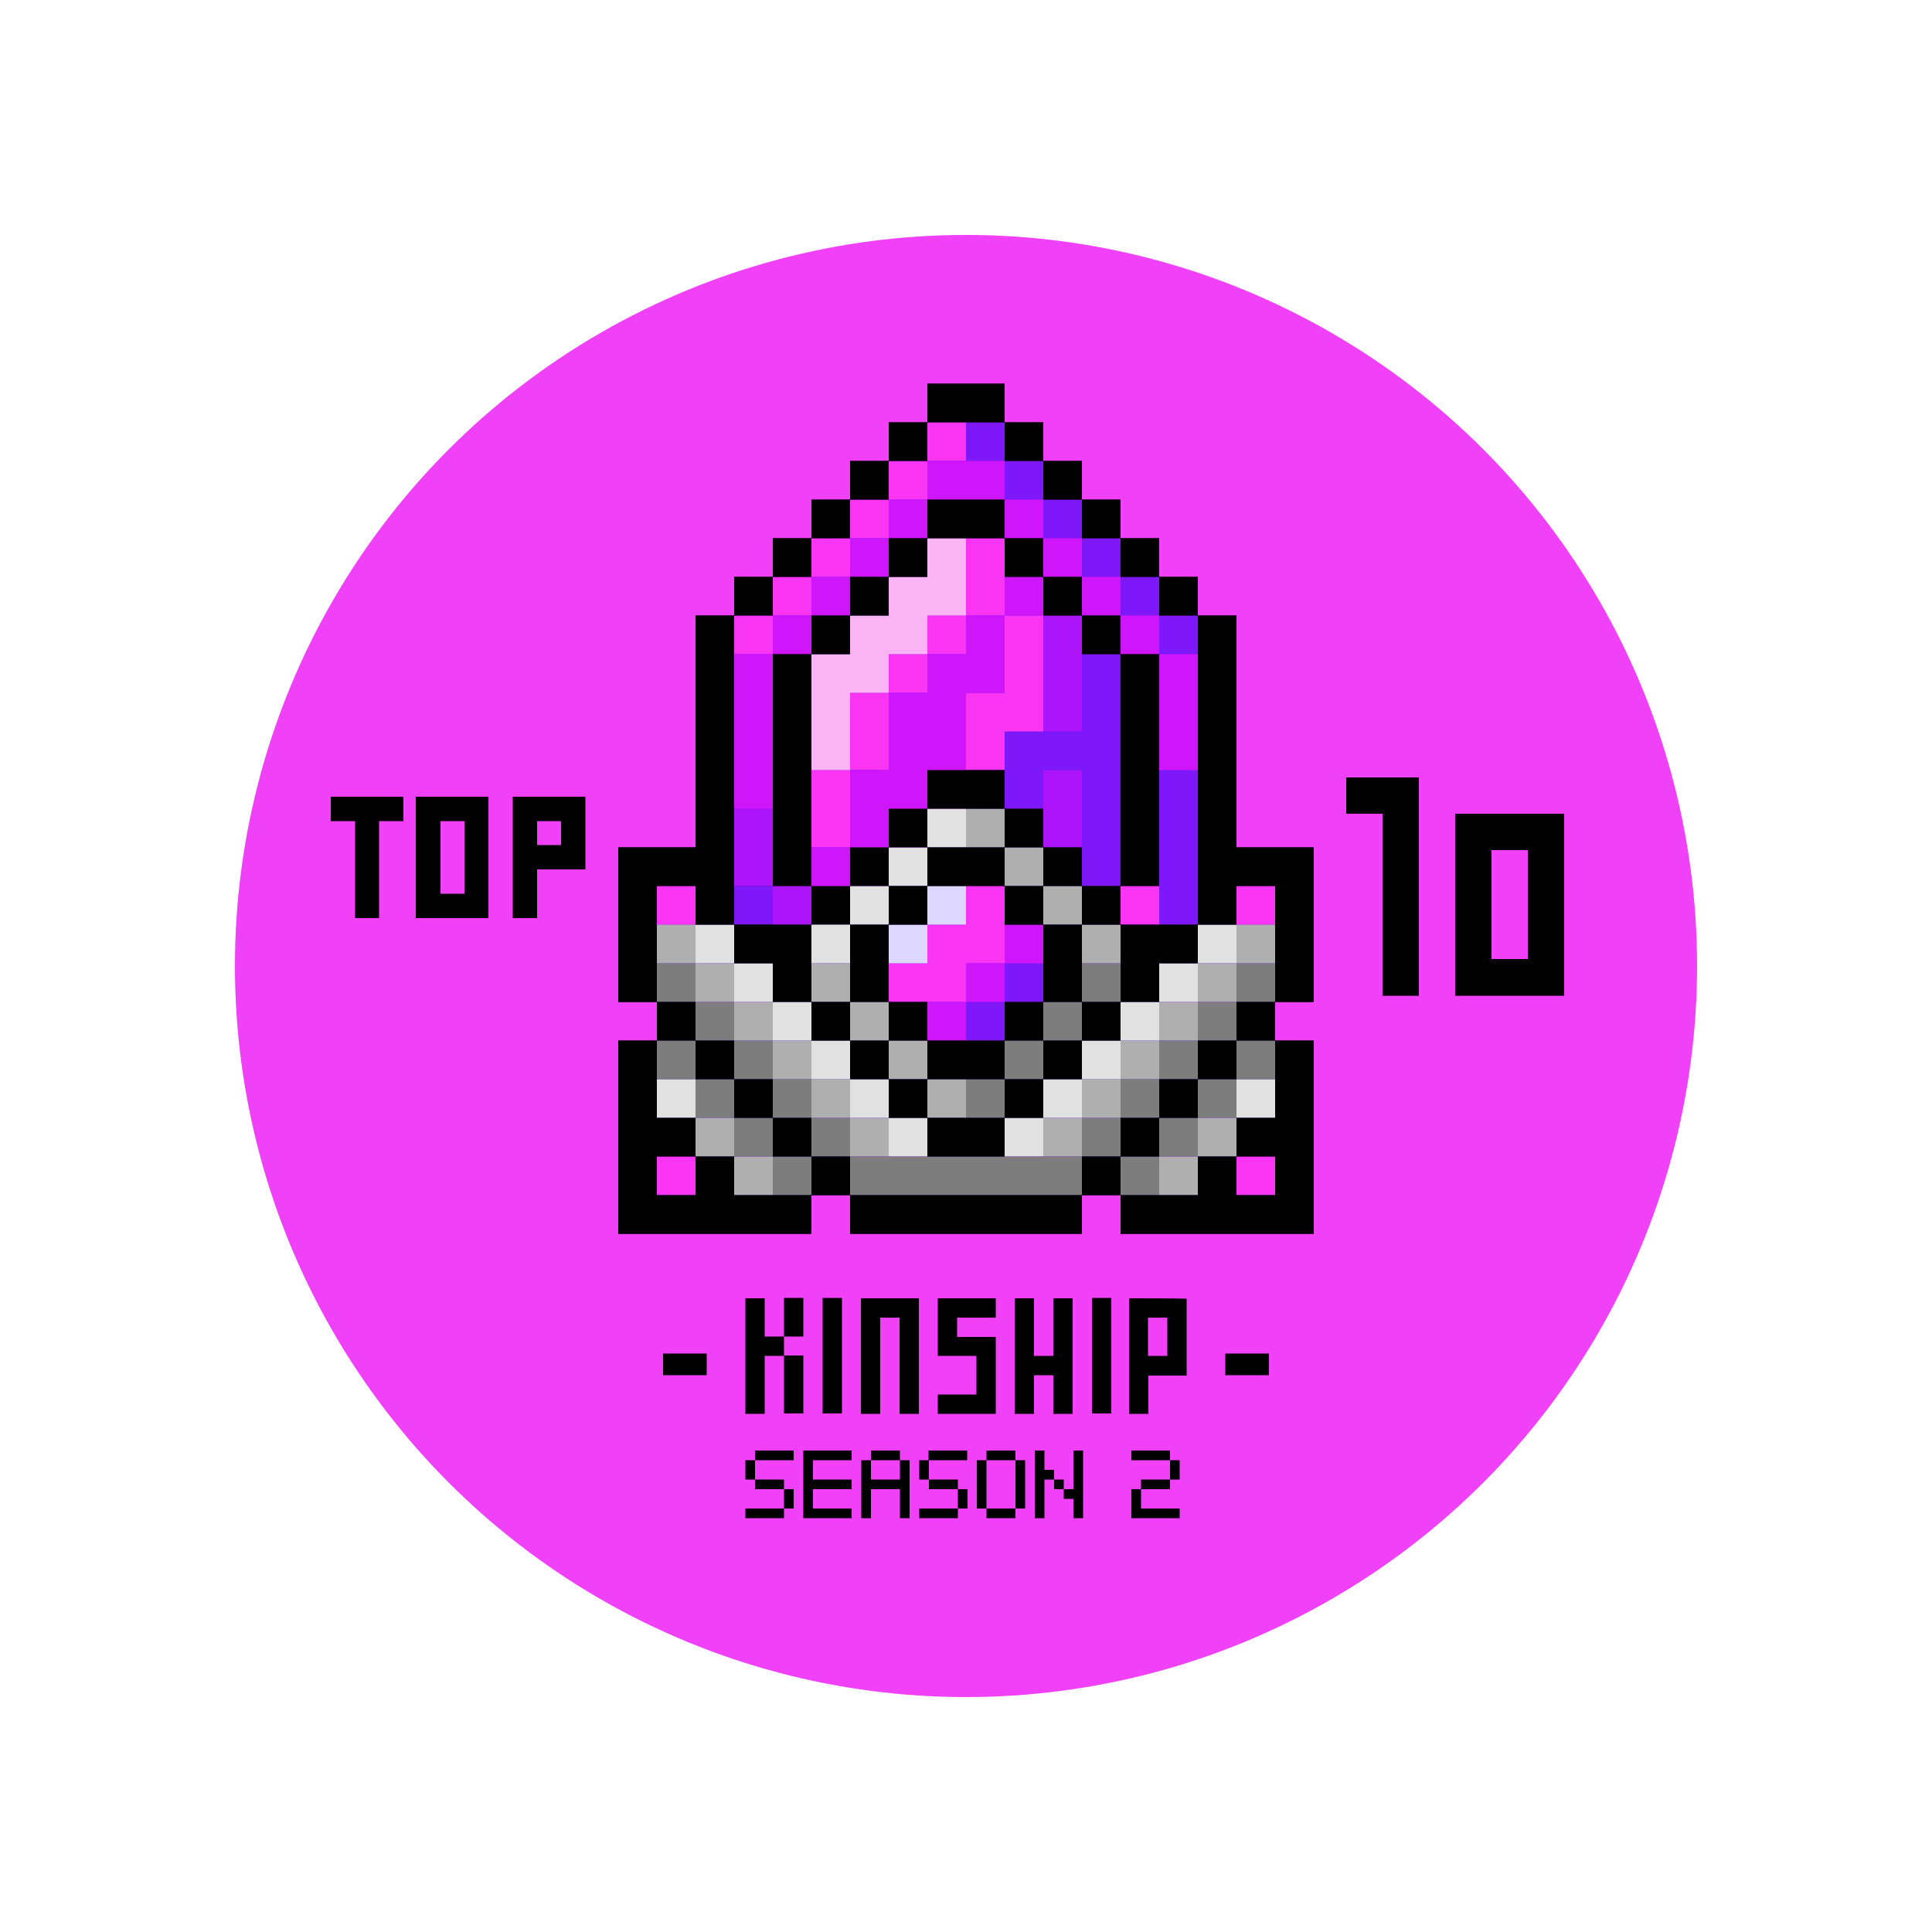 <svg xmlns="http://www.w3.org/2000/svg" viewBox="0 0 500 500"><circle cx="250" cy="250" r="189.2" fill="#f041f8"/><path d="M328.4 355.9v-5.6h-11.3v5.6h11.3zm-145.5 0v-5.6h-11.3v5.6h11.3zm20-10h5v-10h-5v10z"/><path d="M197.9 336h-5v29.9h5v-15h5v-5h-5V336z"/><path d="M202.9 365.8h5v-15h-5v15zm10-24.9v24.9h5v-29.9h-5v5zm9.9-4.9v29.9h5V341h5v24.9h5V336h-15zm19.9 0v14.9h10v10h-10v5h15V346h-10v-5h10v-5h-15zm49.5 0v29.9h5V356h9.9v-19.9c-2.5-.1-14.9-.1-14.9-.1zm9.9 14.9h-5V341h5v9.9zm-29.5 0h-5V336h-5v29.9h5v-10h5v10h5V336h-5v14.9zm10 14.9h5v-29.9h-5v29.9zm-87.2 12.1v5h-2.5v-5h2.5zm-2.5 12.5h10v2.5h-10v-2.5zm12.5-12.5h-10v-2.5h10v2.5zm-10 7.5v-2.5h7.5v2.5h-7.5zm7.5 5v-5h2.5v5h-2.5zm7.5-12.5v5h10v2.5h-10v5h10v2.5h-12.5v-17.5h12.5v2.5h-10zm25 0v15h-2.5v-7.5h-7.5v7.5h-2.5v-15h2.5v5h7.5v-5h2.5zm-2.5 0h-7.5v-2.5h7.5v2.5zm7.5 0v5h-2.5v-5h2.5zm-2.5 12.5h10v2.5h-10v-2.5zm12.4-12.5h-10v-2.5h10v2.5zm-9.9 7.5v-2.5h7.5v2.5h-7.5zm7.5 5v-5h2.5v5h-2.5zm7.4-12.5v12.5h-2.5v-12.5h2.5zm7.5 0h-7.5v-2.5h7.5v2.5zm-7.5 12.5h7.5v2.5h-7.5v-2.5zm10-12.5v12.5h-2.5v-12.5h2.5zm7.5 2.5v2.5h-2.5v10h-2.5v-17.5h2.5v5h2.5zm2.5 2.5v2.5h-2.5v-2.5h2.5zm5-7.5v17.5h-2.5v-5h-2.5v-2.5h2.5v-10h2.5zm22.5 0v2.5h-10v-2.5h10zm-7.5 10v5h10v2.5h-12.5v-7.5h2.5zm7.5 0h-7.5v-2.5h7.5v2.5zm2.5-2.5h-2.5v-5h2.5v5zm43.1-172.3h9.4v47.1h9.4v-56.5h-18.8zm28.2 0v47.1h28.2v-47.1h-28.2zm18.8 37.6H386V220h9.4v28.2zm-287.8-42v31.4h18.8v-31.4h-18.8zm12.6 25.1H114v-18.8h6.2v18.8zm12.5-25.1v31.4h6.3V225h12.5v-18.8h-18.8zm6.3 12.5v-6.2h6.2v6.2H139zm-53.4-6.2h6.3v25.1h6.2v-25.1h6.3v-6.3H85.6zm234.4 6.8v-60h-10v-10h-10v-10h-10v-10h-10v-10h-10v-10h-10v-10h-20v10h-10v10h-10v10h-10v10h-10v10h-10v10h-10v60h-20v40h10v10h-10v50h50v-10h10v10h60v-10h10v10h50v-50h-10v-10h10v-40h-20z"/><g fill="#7e18f8"><path d="M200 229.3h10v10h-10zm120 0v10h-10v10h-10v10h-10v10h-10v10h-10v10h-10v10h-20v-10h-10v-10h-10v-10h-10v-10h-10v-10h-10v-10h-10v-10h-10v30h10v10h10v10h10v10h10v10h10v10h60v-10h10v-10h10v-10h10v-10h10v-10h10v-30h-10zm-150 70h10v10h-10zm150 0h10v10h-10z"/><path d="M200 169.3h10v-10h10v-10h10v-10h10v-10h20v10h10v10h10v10h10v10h10v60h-10v10h20v-80h-10v-10h-10v-10h-10v-10h-10v-10h-10v-10h-20v10h-10v10h-10v10h-10v10h-10v10h-10v70h10v-60zm70 70h-10v-10h-20v10h-10v20h10v10h20v-10h10v-20z"/><path d="M230 229.3h10v-10h20v-10h-10v-10h10v10h10v10h10v10h10v-60h-10v-10h-10v-10h-10v-10h-20v10h-10v10h-10v10h-10v60h10v10h10v-10zm0 40h10v10h-10z"/><path d="M270 229.3h10v10h-10z"/><path d="M260 219.3h10v10h-10zm-40 30v-10h-10v20h10v-10z"/><path d="M290 239.3h-10v20h10v-20zm-70 20h10v10h-10zm40 10h10v10h-10z"/><path d="M250 279.3h-10v10h20v-10h-10zm20-20h10v10h-10zm-70 30h-10v-10h-10v-10h-10v20h10v10h10v10h20v-10h-10v-10zm110-10v10h-10v10h-10v10h20v-10h10v-10h10v-20h-10v10h-10z"/></g><path d="M210 229.3h10v10h-10z"/><g fill="#ac15f9"><path d="M270 159.3v30h10v-30h-10zm0 50v10h10v-20h-10v10zm-70 0h-10v20h10v-20z"/><path d="M200 229.3h10v10h-10z"/></g><g fill="#7e18f8"><path d="M190 229.3h10v10h-10zm90-50v10h-20v20h10v-10h10v30h10v-60h-10v10zm-30-70h10v10h-10z"/><path d="M260 119.3h10v10h-10z"/><path d="M270 129.3h10v10h-10z"/><path d="M280 139.3h10v10h-10z"/><path d="M290 149.3h10v10h-10z"/><path d="M300 159.3h10v10h-10zm0 50v30h10v-40h-10v10zm-50 50h10v10h-10z"/><path d="M260 249.3h10v10h-10z"/></g><g fill="#fa34f3"><path d="M260 139.3h-10v20h10v-20zm-40 50v10h10v-20h-10v10z"/><path d="M210 209.3v10h10v-20h-10v10zm20-40h10v10h-10z"/><path d="M240 159.3h10v10h-10zm20 10v10h-10v20h10v-10h10v-30h-10v10zm-20-60h10v10h-10z"/><path d="M230 119.3h10v10h-10z"/><path d="M220 129.3h10v10h-10z"/><path d="M210 139.3h10v10h-10z"/><path d="M200 149.3h10v10h-10z"/><path d="M190 159.3h10v10h-10zm100 70h10v10h-10zm30 0h10v10h-10zm-150 70h10v10h-10zm150 0h10v10h-10zm-150-70h10v10h-10zm80 10h-10v10h-10v10h20v-10h10v-20h-10v10z"/></g><g fill="#cf15f9"><path d="M250 169.3h-10v10h-10v20h-10v20h-10v10h20v-10h10v-10h10v-30h10v-20h-10v10z"/><path d="M260 149.3h10v10h-10zm-70 30v30h10v-40h-10v10zm60-60h-10v10h20v-10h-10z"/><path d="M260 129.3h10v10h-10z"/><path d="M270 139.3h10v10h-10z"/><path d="M280 149.3h10v10h-10z"/><path d="M290 159.3h10v10h-10z"/><path d="M300 169.3v30h10v-30h-10zm-70-40h10v10h-10z"/><path d="M220 139.3h10v10h-10z"/><path d="M210 149.3h10v10h-10z"/><path d="M200 159.3h10v10h-10zm50 90h10v10h-10z"/><path d="M240 259.3h10v10h-10zm20-20h10v10h-10z"/></g><path d="M240 139.3v10h-10v10h-10v10h-10v30h10v-20h10v-10h10v-10h10v-20h-10z" fill="#fab4f3"/><g fill="#ded7ff"><path d="M240 229.3h10v10h-10z"/><path d="M230 239.3h10v10h-10z"/></g><g fill="#e1e1e1"><path d="M260 289.3h10v10h-10z"/><path d="M270 279.3h10v10h-10z"/><path d="M280 269.3h10v10h-10z"/><path d="M290 259.3h10v10h-10z"/><path d="M300 249.3h10v10h-10z"/><path d="M310 239.3h10v10h-10zm-140 40h10v10h-10zm150 0h10v10h-10zm-90 10h10v10h-10z"/><path d="M220 279.3h10v10h-10z"/><path d="M210 269.3h10v10h-10z"/><path d="M200 259.3h10v10h-10z"/><path d="M190 249.3h10v10h-10zm50-40h10v10h-10z"/><path d="M230 219.3h10v10h-10zm-20 20h10v10h-10z"/><path d="M220 229.3h10v10h-10zm-40 10h10v10h-10z"/></g><g fill="#afafaf"><path d="M270 289.3h10v10h-10zm-30-10h10v10h-10z"/><path d="M280 279.3h10v10h-10zm30-30h10v10h-10z"/><path d="M320 239.3h10v10h-10zm-30 30h10v10h-10z"/><path d="M300 259.3h10v10h-10zm-120 30h10v10h-10z"/><path d="M190 299.3h10v10h-10zm120-10h10v10h-10z"/><path d="M300 299.3h10v10h-10zm-80-10h10v10h-10zm10-20h10v10h-10zm20-60h10v10h-10zm20 20h10v10h-10z"/><path d="M260 219.3h10v10h-10zm-50 30h10v10h-10z"/><path d="M280 239.3h10v10h-10zm-60 20h10v10h-10zm-10 20h10v10h-10zm-30-30h10v10h-10z"/><path d="M170 239.3h10v10h-10zm30 30h10v10h-10z"/><path d="M190 259.3h10v10h-10z"/></g><g fill="#7d7d7d"><path d="M260 299.3h-40v10h60v-10h-20zm0-30h10v10h-10z"/><path d="M250 279.3h10v10h-10zm20-20h10v10h-10zm10 30h10v10h-10zm30-30h10v10h-10z"/><path d="M320 249.3h10v10h-10zm-30 30h10v10h-10z"/><path d="M300 269.3h10v10h-10zm-120 10h10v10h-10z"/><path d="M170 269.3h10v10h-10zm30 30h10v10h-10z"/><path d="M190 289.3h10v10h-10zm120-10h10v10h-10z"/><path d="M320 269.3h10v10h-10zm-30 30h10v10h-10z"/><path d="M300 289.3h10v10h-10zm-20-40h10v10h-10zm-70 40h10v10h-10zm-30-30h10v10h-10z"/><path d="M170 249.3h10v10h-10zm30 30h10v10h-10z"/><path d="M190 269.3h10v10h-10z"/></g><path d="M260 99.3h-20v10h20v-10z"/><path d="M260 109.3h10v10h-10z"/><path d="M270 119.3h10v10h-10z"/><path d="M280 129.3h10v10h-10z"/><path d="M290 139.3h10v10h-10z"/><path d="M300 149.3h10v10h-10zm-70-40h10v10h-10z"/><path d="M220 119.3h10v10h-10z"/><path d="M210 129.3h10v10h-10z"/><path d="M200 139.3h10v10h-10z"/><path d="M190 149.3h10v10h-10zm110 20h-10v20 40h10v-60zm-100 60h10v-20-40h-10v60zm40-100v10h20v-10h-20z"/><path d="M230 139.3h10v10h-10zm30 0h10v10h-10z"/><path d="M270 149.3h10v10h-10z"/><path d="M280 159.3h10v10h-10zm-60-10h10v10h-10z"/><path d="M210 159.3h10v10h-10zm30 140h20v-10h-20v10zm0-20h20v-10h-20v10z"/><path d="M260 259.3h10v10h-10zm0-50h10v10h-10zm20 20h10v10h-10z"/><path d="M290 259.3h10v-10h10v-10h-20v20zm-20-40h10v10h-10zm50 40h10v10h-10z"/><path d="M320 239.3v-10h10v30h10v-40h-20v-60h-10v80h10zm-40 20h10v10h-10z"/><path d="M270 269.3h10v10h-10z"/><path d="M260 279.3h10v10h-10zm-80-10h10v10h-10z"/><path d="M190 279.3h10v10h-10z"/><path d="M200 289.3h10v10h-10z"/><path d="M210 299.3h10v10h-10z"/><path d="M190 299.3h-10v10h-10v-10h10v-10h-10v-20h-10v50h50v-10h-20v-10zm120-30h10v10h-10z"/><path d="M300 279.3h10v10h-10z"/><path d="M290 289.3h10v10h-10z"/><path d="M280 299.3h10v10h-10z"/><path d="M220 309.3v10h60v-10h-20-40zm100-20v10h10v10h-10v-10h-10v10h-20v10h50v-50h-10v20h-10zm-90-30h10v10h-10zm20-40h-10v10h20v-10h-10z"/><path d="M260 229.3h10v10h-10zm-30 0h10v10h-10z"/><path d="M270 249.3v10h10v-20h-10v10zm-40-10h-10v20h10v-20zm-40 0v10h10v10h10v-20h-20zm-20 20h10v10h-10z"/><path d="M170 229.3h10v10h10v-80h-10v60h-20v40h10v-20-10zm40 30h10v10h-10z"/><path d="M220 269.3h10v10h-10z"/><path d="M230 279.3h10v10h-10zm30-80h-20v10h20v-10z"/><path d="M230 209.3h10v10h-10z"/><path d="M220 219.3h10v10h-10z"/></svg>
